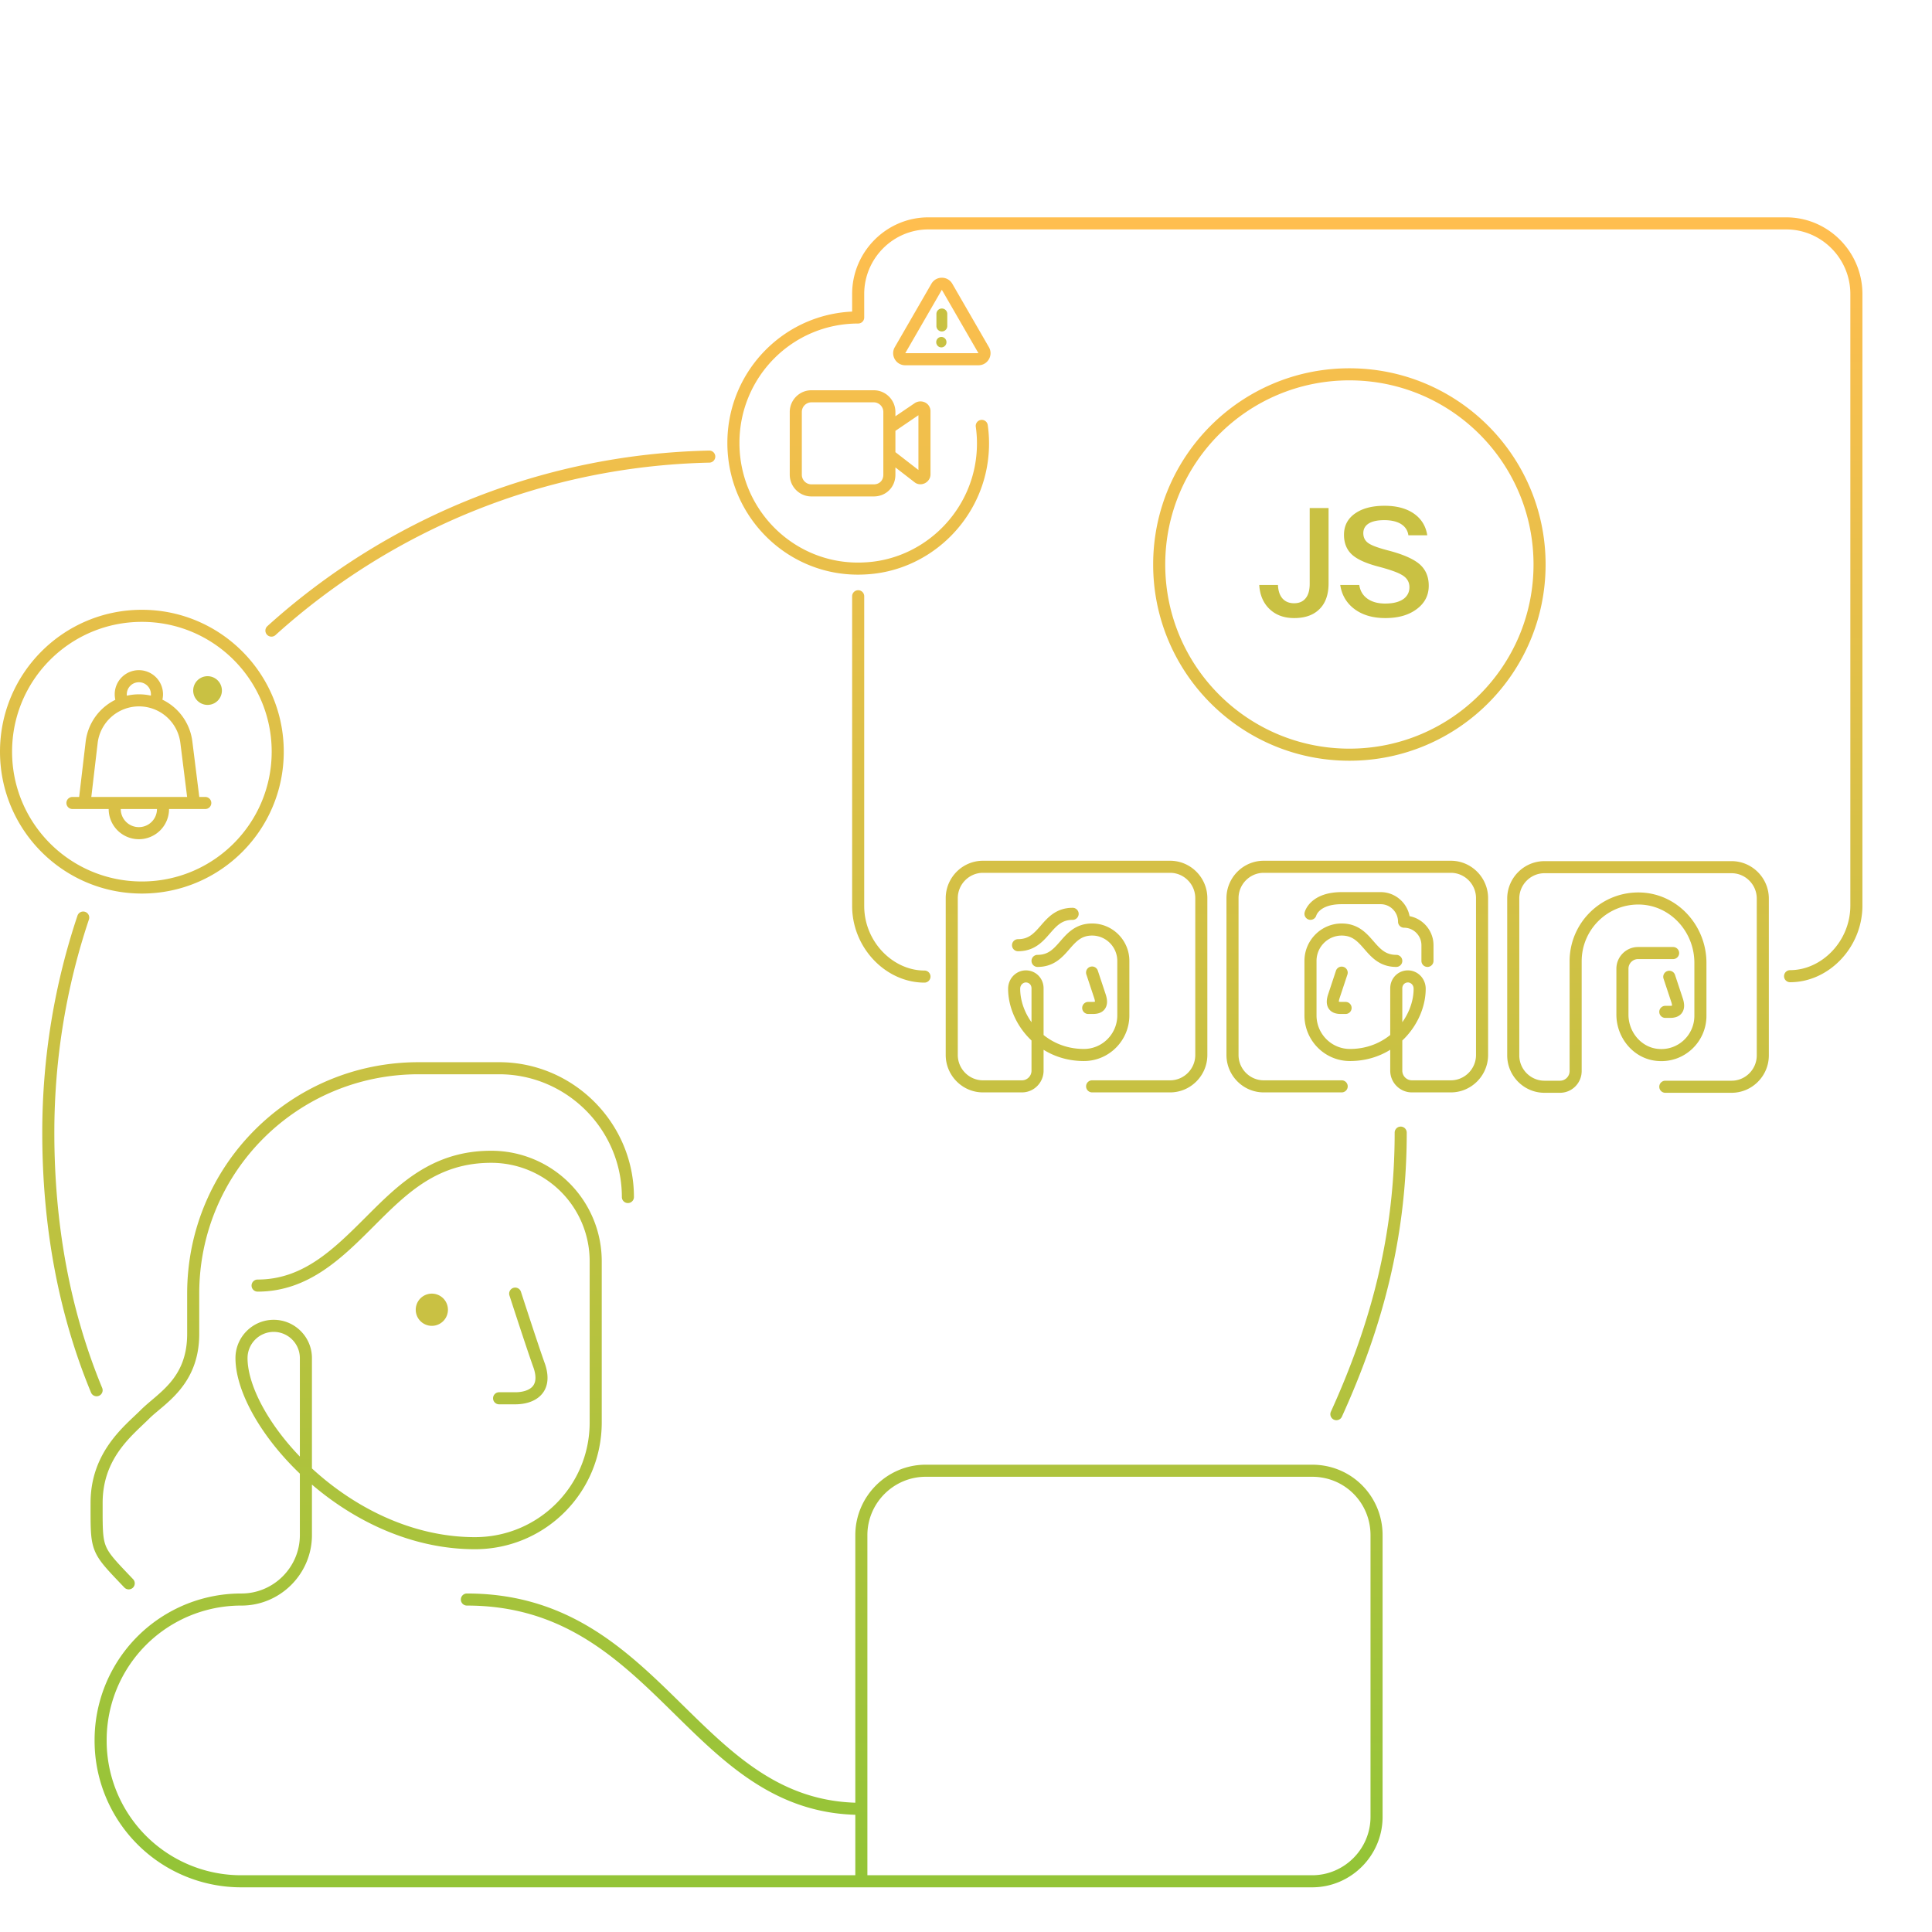 <svg xmlns="http://www.w3.org/2000/svg" width="320" height="320" fill="none" viewBox="0 0 320 320"><path fill="#C9C143" fill-rule="evenodd" d="M156 51.1a.9.9 0 0 1 .9.9v2a.9.9 0 0 1-1.8 0v-2a.9.9 0 0 1 .9-.9Z" clip-rule="evenodd"/><path fill="#C9C143" d="M36.754 114.377a2.377 2.377 0 1 1-4.754 0 2.377 2.377 0 0 1 4.754 0ZM71.526 219.601a2.667 2.667 0 1 0 0-5.334 2.667 2.667 0 0 0 0 5.334ZM155.917 57.539a.857.857 0 0 0 .848-.866.857.857 0 0 0-.848-.865.857.857 0 0 0-.849.865c0 .478.38.866.849.866ZM208.57 96.891h3.1c.05 1.108.364 1.918.943 2.43.446.398 1.025.596 1.736.596.859 0 1.513-.298 1.959-.893.413-.546.62-1.323.62-2.331V84.144h3.125v12.474c0 1.951-.554 3.423-1.662 4.415-.975.893-2.323 1.339-4.042 1.339-1.736 0-3.133-.537-4.191-1.612-.959-.975-1.488-2.265-1.588-3.869ZM221.988 96.891h3.15c.149 1.009.628 1.786 1.438 2.331.744.497 1.695.745 2.852.745 1.406 0 2.464-.29 3.175-.868.562-.48.843-1.092.843-1.836 0-.892-.43-1.579-1.29-2.058-.694-.413-1.984-.868-3.868-1.364-2.084-.546-3.555-1.224-4.415-2.034-.843-.81-1.265-1.885-1.265-3.224 0-1.554.654-2.76 1.96-3.62 1.19-.794 2.777-1.19 4.761-1.19 2.117 0 3.811.487 5.084 1.462 1.108.86 1.769 2 1.984 3.423h-3.125c-.115-.844-.562-1.488-1.339-1.935-.694-.38-1.579-.57-2.653-.57-1.257 0-2.183.231-2.778.694-.463.364-.694.852-.694 1.464 0 .76.322 1.339.967 1.735.579.364 1.678.753 3.298 1.166 2.431.645 4.142 1.414 5.134 2.306.959.877 1.438 2.042 1.438 3.497 0 1.62-.686 2.927-2.058 3.919-1.306.959-3.017 1.438-5.134 1.438-2.199 0-3.984-.562-5.357-1.686-1.173-.976-1.876-2.24-2.108-3.795Z"/><path fill="url(#a)" d="m149.072 58-.866-.5.866.5Zm13.856 0-.866.5.866-.5Zm-6.062-10.5.866-.5-.866.5Zm-1.732 0 .866.5-.866-.5Zm-12.467 264.1h-1a1 1 0 0 0 1 1v-1Zm-56.382-97.642a1 1 0 0 0-1.903.616l1.903-.616Zm3.048 12.308.949-.316-.009-.026-.94.342Zm-6.666 4.334a1 1 0 1 0 0 2v-2Zm-40-18.667a1 1 0 0 0 0 2v-2Zm100 88.667a1 1 0 0 0 0-2v2Zm-65.334-36.667a1 1 0 0 0 0 2v-2ZM196 312.6a1 1 0 0 0 0-2v2Zm-93-114.334a1 1 0 0 0 2 0h-2Zm-82.39 64.69a1 1 0 0 0 1.448-1.379l-1.449 1.379Zm199.813-29.104a1.001 1.001 0 0 0 1.821.828l-1.821-.828ZM233 187.6a1 1 0 1 0-2 0h2ZM15.076 230.649a1 1 0 0 0 1.848-.765l-1.848.765Zm29.229-126.958a1 1 0 1 0 1.34 1.484l-1.34-1.484Zm-29.583 48.626a1 1 0 1 0-1.896-.635l1.896.635Zm102.775-75.69a.999.999 0 1 0-.044-2l.044 2Zm35.623 86.125a1 1 0 1 0 0-2v2Zm-9.979-63.993a1 1 0 1 0-2 0h2Zm19.473-22.405.991.138-.991-.138Zm-19.375 17.794-.046-.999h-.008l.054.999Zm-1.098-41.562v1a1 1 0 0 0 1-1h-1Zm154.354 108.101a1 1 0 1 0 0 2v-2ZM147.308 70.834l-.562-.827a1 1 0 0 0-.438.827h1Zm4.779-3.247-.498-.867a1.005 1.005 0 0 0-.064.04l.562.827Zm0 11.495.642-.767a.3.3 0 0 0-.03-.024l-.612.79Zm-4.779-3.702h-1c0 .31.143.601.388.79l.612-.79Zm32.098 99.36.017-1h-.008l-.009 1Zm-9.817-12.988-.157-.988-.04.007.197.981Zm11.302 17.183a1 1 0 0 0 0 2v-2Zm-9.041-20.781a1 1 0 1 0 0 2v-2Zm9.99 2.634a1 1 0 1 0-1.898.629l1.898-.629Zm-1.595 5.159a1 1 0 0 0 0 2v-2Zm-2.583-13.586a1 1 0 0 0 0-2v2Zm-9.042 3.195a1 1 0 0 0 0 2v-2Zm55.09 19.184-.009-1h-.009l.018 1Zm9.817-12.988.197-.981-.04-.007-.157.988Zm-11.302 19.183a1 1 0 0 0 0-2v2Zm9.041-20.781a1 1 0 1 0 0-2v2Zm-8.092 1.263a1 1 0 0 0-1.899-.629l1.899.629Zm-.304 6.53a1 1 0 1 0 0-2v2Zm-6.783-16.827a1 1 0 0 0 1.941.482l-1.941-.482Zm16.471 1.54h-1a1 1 0 0 0 1 1v-1Zm2.875 6.494a1 1 0 0 0 2 0h-2Zm41.991 2.283a1.001 1.001 0 0 0-1.899.629l1.899-.629Zm-1.595 5.159a1 1 0 1 0 0 2v-2Zm1.291-7.741a1 1 0 1 0 0-2v2Zm-2.389 15.885.069-.998-.012-.001-.057.999Zm-2.906-25.912.046-.999h-.003l-.043.999ZM275.829 179a1 1 0 1 0 0 2v-2ZM163.604 70.42a1 1 0 1 0-1.98.28l1.98-.28ZM12 132a1 1 0 0 0 0 2v-2Zm22 2a1 1 0 0 0 0-2v2Zm-6 0a1 1 0 0 0-2 0h2Zm-12.82-11.023.992.117-.993-.117Zm15.685-.056.992-.124-.992.124Zm.143 9.203a1 1 0 1 0 1.984-.248l-1.984.248Zm-11.603-15.368a1 1 0 0 0 1.797-.879l-1.797.879Zm5.46-1.033a1 1 0 0 0 1.866.723l-1.865-.723ZM254 93.5c0 16.845-13.655 30.5-30.5 30.5v2c17.949 0 32.5-14.551 32.5-32.5h-2ZM223.5 124c-16.845 0-30.5-13.655-30.5-30.5h-2c0 17.949 14.551 32.5 32.5 32.5v-2ZM193 93.5c0-16.845 13.655-30.5 30.5-30.5v-2C205.551 61 191 75.55 191 93.5h2ZM223.5 63c16.845 0 30.5 13.655 30.5 30.5h2c0-17.95-14.551-32.5-32.5-32.5v2ZM156 48l6.062 10.5 1.732-1-6.062-10.5L156 48Zm6.062 10.5h-12.124v2h12.124v-2Zm-12.124 0L156 48l-1.732-1-6.062 10.5 1.732 1Zm0 0-1.732-1c-.77 1.333.192 3 1.732 3v-2Zm12.124 0v2c1.54 0 2.502-1.667 1.732-3l-1.732 1Zm-4.33-11.5c-.77-1.333-2.694-1.333-3.464 0L156 48l1.732-1Zm59.601 195.6h-64v2h64v-2Zm-64 0c-6.419 0-11.666 5.247-11.666 11.666h2c0-5.314 4.352-9.666 9.666-9.666v-2Zm-11.666 11.666V311.6h2v-57.334h-2Zm1 58.334h74.666v-2h-74.666v2Zm74.666 0c6.419 0 11.667-5.248 11.667-11.667h-2c0 5.314-4.352 9.667-9.667 9.667v2ZM229 300.933v-46.667h-2v46.667h2Zm0-46.667c0-6.411-5.106-11.666-11.667-11.666v2c5.44 0 9.667 4.344 9.667 9.666h2Zm-143.667-40-.951.308v.002l.002.005.006.019.025.077.095.293.347 1.068c.292.897.693 2.123 1.126 3.441.866 2.629 1.87 5.645 2.41 7.129l1.88-.684c-.527-1.449-1.522-4.433-2.39-7.07-.433-1.316-.832-2.54-1.124-3.435l-.346-1.066-.095-.292-.025-.077-.006-.019a.118.118 0 0 1-.002-.005v-.002l-.952.308Zm3.052 12.316c.59 1.77.222 2.662-.259 3.144-.562.562-1.578.874-2.793.874v2c1.452 0 3.103-.356 4.207-1.46 1.186-1.185 1.485-2.96.742-5.19l-1.897.632Zm-3.052 4.018h-2.666v2h2.666v-2Zm-4-40c-9.793 0-15.395 5.647-20.707 10.959l1.414 1.414c5.355-5.355 10.42-10.373 19.293-10.373v-2Zm-20.707 10.959c-5.39 5.391-10.438 10.374-17.96 10.374v2c8.48 0 14.098-5.684 19.374-10.96l-1.414-1.414Zm82.041 97.041c-13.527 0-21.575-8.323-30.467-17.048-8.837-8.67-18.428-17.619-34.867-17.619v2c15.562 0 24.637 8.384 33.467 17.047 8.774 8.609 17.393 17.62 31.867 17.62v-2Zm-61.334-106a16.298 16.298 0 0 1 16.334 16.333h2A18.299 18.299 0 0 0 81.333 190.6v2Zm16.334 16.333V235.6h2v-26.667h-2Zm0 26.667c0 10.514-8.486 19-19 19v2c11.619 0 21-9.382 21-21h-2Zm-19 19c-10.355 0-19.793-4.86-26.663-11.075-3.43-3.104-6.196-6.525-8.097-9.802-1.912-3.295-2.907-6.368-2.907-8.79h-2c0 2.911 1.172 6.338 3.177 9.793 2.015 3.473 4.916 7.052 8.485 10.282 7.13 6.451 17.026 11.592 28.005 11.592v-2ZM41 224.933a4.349 4.349 0 0 1 4.333-4.333v-2c-3.485 0-6.333 2.847-6.333 6.333h2Zm4.333-4.333a4.349 4.349 0 0 1 4.334 4.333h2c0-3.486-2.848-6.333-6.334-6.333v2Zm4.334 4.333v29.333h2v-29.333h-2Zm0 29.333c0 5.315-4.353 9.667-9.667 9.667v2c6.419 0 11.667-5.248 11.667-11.667h-2ZM40 263.933a24.274 24.274 0 0 0-24.333 24.333h2A22.274 22.274 0 0 1 40 265.933v-2Zm-24.333 24.333A24.274 24.274 0 0 0 40 312.6v-2a22.274 22.274 0 0 1-22.333-22.334h-2ZM40 312.6h156v-2H40v2Zm65-114.334c0-12.285-10.048-22.333-22.333-22.333v2c11.18 0 20.333 9.152 20.333 20.333h2Zm-22.333-22.333H69.334v2H82.668v-2Zm-13.334 0C48.114 175.933 31 193.047 31 214.266h2c0-20.114 16.219-36.333 36.333-36.333v-2ZM31 214.266v6.667h2v-6.667h-2Zm0 6.667c0 7.463-4.813 9.732-7.707 12.626l1.414 1.414c2.44-2.439 8.293-5.503 8.293-14.04h-2Zm-7.707 12.626C20.733 236.12 15 240.432 15 248.933h2c0-7.499 4.934-11.187 7.707-13.96l-1.414-1.414ZM15 248.933c0 1.979-.012 3.492.06 4.702.071 1.225.231 2.218.61 3.164.377.945.946 1.774 1.739 2.711.783.925 1.835 2.012 3.2 3.446l1.448-1.379c-1.393-1.464-2.387-2.491-3.121-3.359-.725-.856-1.144-1.498-1.41-2.162-.265-.664-.404-1.418-.47-2.538-.067-1.135-.056-2.565-.056-4.585h-2Zm207.244-14.253C228.957 219.911 233 204.969 233 187.6h-2c0 17.03-3.957 31.688-10.577 46.252l1.821.828ZM7 187.6c0 15.178 2.552 29.711 8.076 43.049l1.848-.765C11.514 216.822 9 202.554 9 187.6H7Zm5.826-35.918C9.046 162.967 7 175.045 7 187.6h2c0-12.337 2.01-24.2 5.722-35.283l-1.896-.635Zm104.627-77.054c-28.119.621-53.702 11.51-73.148 29.063l1.34 1.484c19.103-17.244 44.231-27.937 71.852-28.548l-.044-2Zm35.667 86.124c-5.215 0-9.979-4.767-9.979-10.69h-2c0 6.935 5.569 12.69 11.979 12.69v-2Zm-9.979-10.69V98.759h-2v51.303h2Zm18.483-73.846c-1.291 9.273-9.104 16.501-18.431 16.933l.092 1.998c10.306-.477 18.898-8.445 20.32-18.655l-1.981-.276ZM143.185 93.15c-11.299.617-20.71-8.46-20.71-19.783h-2c0 12.446 10.351 22.46 22.819 21.78l-.109-1.998Zm-20.71-19.783c0-10.948 8.793-19.781 19.666-19.781v-2c-11.988 0-21.666 9.74-21.666 21.78h2Zm20.666-20.781v-3.897h-2v3.897h2Zm0-3.897c0-5.882 4.789-10.689 10.625-10.689v-2c-6.951 0-12.625 5.713-12.625 12.69h2ZM153.766 38H295.85v-2H153.766v2Zm142.084 0c5.836 0 10.625 4.807 10.625 10.69h2c0-6.977-5.674-12.69-12.625-12.69v2Zm10.625 10.69v101.307h2V48.689h-2Zm0 101.307c0 5.923-4.765 10.69-9.98 10.69v2c6.41 0 11.98-5.755 11.98-12.69h-2ZM147.87 71.661l4.779-3.247-1.124-1.654-4.779 3.247 1.124 1.654Zm4.715-3.207a.262.262 0 0 1-.246.001.382.382 0 0 1-.151-.135.396.396 0 0 1-.068-.213h2c0-.678-.397-1.204-.912-1.453a1.738 1.738 0 0 0-1.619.066l.996 1.734Zm-.465-.347v10.455h2V68.107h-2Zm0 10.455a.35.35 0 0 1 .18-.317.404.404 0 0 1 .429.07l-1.284 1.533c.563.472 1.267.428 1.753.184s.922-.768.922-1.47h-2Zm.579-.27-4.779-3.703-1.224 1.582 4.779 3.701 1.224-1.58Zm-4.391-2.912v-4.546h-2v4.546h2Zm-3.583 4.845h-10.334v2h10.334v-2Zm-10.334 0a1.598 1.598 0 0 1-1.583-1.598h-2c0 1.976 1.605 3.598 3.583 3.598v-2Zm-1.583-1.598v-10.39h-2v10.39h2Zm0-10.39c0-.882.72-1.598 1.583-1.598v-2c-1.978 0-3.583 1.622-3.583 3.598h2Zm1.583-1.598h10.334v-2h-10.334v2Zm10.334 0c.863 0 1.583.716 1.583 1.598h2c0-1.976-1.605-3.598-3.583-3.598v2Zm1.583 1.598v10.39h2v-10.39h-2Zm0 10.39c0 .947-.655 1.598-1.583 1.598v2c2.043 0 3.583-1.557 3.583-3.598h-2Zm38.75 80.527v9.027h2v-9.027h-2Zm0 9.027c0 3.086-2.522 5.614-5.635 5.559l-.035 2c4.25.075 7.67-3.373 7.67-7.559h-2Zm-5.643 5.559c-6.386-.06-10.44-5.352-10.44-9.975h-2c0 5.637 4.857 11.904 12.422 11.975l.018-2Zm-10.44-9.975c0-.528.338-.938.811-1.033l-.394-1.961c-1.464.295-2.417 1.573-2.417 2.994h2Zm.771-1.026c.604-.096 1.104.325 1.104.961h2c0-1.833-1.567-3.23-3.418-2.936l.314 1.975Zm1.104.961v13.637h2V163.7h-2Zm0 13.637c0 .882-.72 1.598-1.584 1.598v2c1.979 0 3.584-1.622 3.584-3.598h-2Zm-1.584 1.598h-6.458v2h6.458v-2Zm-6.458 0c-2.284 0-4.167-1.885-4.167-4.195h-2c0 3.404 2.768 6.195 6.167 6.195v-2Zm-4.167-4.195v-25.977h-2v25.977h2Zm0-25.977c0-2.31 1.883-4.195 4.167-4.195v-2c-3.399 0-6.167 2.791-6.167 6.195h2Zm4.167-4.195h31v-2h-31v2Zm31 0c2.284 0 4.167 1.885 4.167 4.195h2c0-3.404-2.768-6.195-6.167-6.195v2Zm4.167 4.195v25.977h2v-25.977h-2Zm0 25.977c0 2.31-1.883 4.195-4.167 4.195v2c3.399 0 6.167-2.791 6.167-6.195h-2Zm-4.167 4.195h-12.917v2h12.917v-2Zm-6.75-19.781c0-3.405-2.768-6.195-6.167-6.195v2c2.284 0 4.167 1.885 4.167 4.195h2Zm-6.167-6.195c-2.757 0-4.156 1.655-5.275 2.941-1.142 1.312-2.002 2.254-3.766 2.254v2c2.756 0 4.156-1.656 5.275-2.941 1.142-1.312 2.002-2.254 3.766-2.254v-2Zm0 8.143-.949.315.001.001.001.004.005.017.022.065.082.248.293.882.888 2.679 1.898-.629-.888-2.679-.293-.883-.082-.247-.021-.065-.006-.017-.001-.004v-.001h-.001l-.949.314Zm.343 4.211c.135.407.13.605.121.666-.003.024-.006.015.01-.012a.211.211 0 0 1 .054-.062c.025-.019.008.005-.112.023a2.957 2.957 0 0 1-.416.019v2c.154 0 .428.002.715-.042.283-.043.67-.141 1.018-.403.379-.287.633-.708.71-1.231.071-.487-.014-1.02-.202-1.587l-1.898.629Zm-.343.634h-.646v2h.646v-2Zm-3.229-15.586c-2.757 0-4.156 1.656-5.275 2.941-1.142 1.312-2.003 2.254-3.767 2.254v2c2.757 0 4.157-1.655 5.276-2.941 1.141-1.312 2.002-2.254 3.766-2.254v-2Zm38.396 8.793v9.027h2v-9.027h-2Zm0 9.027c0 4.186 3.42 7.634 7.67 7.559l-.036-2c-3.113.055-5.634-2.473-5.634-5.559h-2Zm7.661 7.559c7.565-.071 12.422-6.338 12.422-11.975h-2c0 4.623-4.055 9.915-10.44 9.975l.018 2Zm12.422-11.975c0-1.421-.953-2.699-2.417-2.994l-.394 1.961c.473.095.811.505.811 1.033h2Zm-2.457-3.001c-1.851-.294-3.418 1.103-3.418 2.936h2c0-.636.5-1.057 1.104-.961l.314-1.975Zm-3.418 2.936v13.637h2V163.7h-2Zm0 13.637c0 1.976 1.605 3.598 3.584 3.598v-2a1.598 1.598 0 0 1-1.584-1.598h-2Zm3.584 3.598h6.458v-2h-6.458v2Zm6.458 0c3.399 0 6.167-2.791 6.167-6.195h-2c0 2.31-1.883 4.195-4.167 4.195v2Zm6.167-6.195v-25.977h-2v25.977h2Zm0-25.977c0-3.404-2.768-6.195-6.167-6.195v2c2.284 0 4.167 1.885 4.167 4.195h2Zm-6.167-6.195h-31v2h31v-2Zm-31 0c-3.399 0-6.167 2.791-6.167 6.195h2c0-2.31 1.883-4.195 4.167-4.195v-2Zm-6.167 6.195v25.977h2v-25.977h-2Zm0 25.977c0 3.404 2.768 6.195 6.167 6.195v-2c-2.284 0-4.167-1.885-4.167-4.195h-2Zm6.167 6.195h12.917v-2h-12.917v2Zm8.75-21.781c0-2.31 1.882-4.195 4.167-4.195v-2c-3.4 0-6.167 2.79-6.167 6.195h2Zm4.167-4.195c1.764 0 2.624.942 3.766 2.254 1.119 1.285 2.518 2.941 5.275 2.941v-2c-1.764 0-2.624-.942-3.766-2.254-1.119-1.286-2.519-2.941-5.275-2.941v2Zm0 6.143-.95-.314v.001l-.001.004a.08.08 0 0 0-.006.017l-.022.065-.082.247-.292.883-.888 2.679 1.898.629a6139.206 6139.206 0 0 0 1.263-3.809l.021-.065a.12.12 0 0 0 .006-.017l.001-.004.001-.001-.949-.315Zm-2.241 3.582c-.188.567-.274 1.1-.202 1.587.077.523.331.944.71 1.231.348.262.735.36 1.018.403.287.044.561.042.715.042v-2c-.17 0-.299-.002-.416-.019-.12-.018-.138-.042-.112-.023a.227.227 0 0 1 .054.062c.016.027.013.036.01.012-.009-.061-.014-.259.121-.666l-1.898-.629Zm2.241 3.263h.645v-2h-.645v2Zm-5.167-16.586c.97.241.97.242.97.243v.001l-.001.003-.001.005-.002.007-.002.005.009-.026c.013-.032.037-.092.079-.17.083-.155.236-.384.502-.621.515-.46 1.556-1.045 3.613-1.045v-2c-2.465 0-4.007.715-4.945 1.554a4.305 4.305 0 0 0-.931 1.164c-.089.166-.15.309-.191.419-.021.055-.036.102-.048.139l-.014.048-.005.018-.002.008-.001.004v.001c0 .001-.001.002.97.243Zm5.167-1.598h6.458v-2h-6.458v2Zm6.458 0c1.574 0 2.875 1.301 2.875 2.897h2c0-2.69-2.186-4.897-4.875-4.897v2Zm3.875 3.897c1.574 0 2.875 1.3 2.875 2.896h2c0-2.69-2.186-4.896-4.875-4.896v2Zm43.917 8.092-.95.314.001.001v.001l.001.004.006.017.021.065.082.247.293.883.888 2.679 1.898-.63-.888-2.678-.292-.883-.082-.248-.022-.065a.38.38 0 0 0-.005-.016l-.002-.005v-.001l-.949.315Zm.342 4.211c.135.407.13.604.121.666-.003.024-.005.014.01-.012a.232.232 0 0 1 .055-.063c.025-.019.007.005-.112.023a2.82 2.82 0 0 1-.416.019v2c.153 0 .427.002.714-.041.284-.043.67-.141 1.018-.404.38-.286.633-.707.71-1.231.072-.486-.013-1.019-.202-1.587l-1.898.63Zm-.342.633h-.646v2h.646v-2Zm.645-9.741h-5.812v2h5.812v-2Zm-5.812 0c-1.978 0-3.583 1.622-3.583 3.598h2c0-.882.72-1.598 1.583-1.598v-2Zm-3.583 3.598v7.598h2v-7.598h-2Zm0 7.598c0 3.908 2.935 7.459 6.949 7.687l.114-1.997c-2.832-.161-5.063-2.714-5.063-5.69h-2Zm6.937 7.686c4.332.301 7.979-3.154 7.979-7.491h-2c0 3.195-2.682 5.715-5.841 5.496l-.138 1.995Zm7.979-7.491v-8.767h-2v8.767h2Zm0-8.767c0-6.076-4.64-11.363-10.77-11.65l-.093 1.998c4.978.233 8.863 4.558 8.863 9.652h2Zm-10.773-11.65c-6.513-.284-11.893 4.914-11.893 11.39h2c0-5.343 4.436-9.626 9.806-9.392l.087-1.998Zm-11.893 11.39v18.183h2v-18.183h-2Zm0 18.183c0 .882-.72 1.598-1.584 1.598v2c1.979 0 3.584-1.622 3.584-3.598h-2ZM258.391 179h-2.583v2h2.583v-2Zm-2.583 0c-2.284 0-4.167-1.885-4.167-4.195h-2c0 3.404 2.768 6.195 6.167 6.195v-2Zm-4.167-4.195v-25.977h-2v25.977h2Zm0-25.977c0-2.31 1.883-4.195 4.167-4.195v-2c-3.399 0-6.167 2.791-6.167 6.195h2Zm4.167-4.195h31v-2h-31v2Zm31 0c2.284 0 4.167 1.885 4.167 4.195h2c0-3.404-2.768-6.195-6.167-6.195v2Zm4.167 4.195v25.977h2v-25.977h-2Zm0 25.977c0 2.31-1.883 4.195-4.167 4.195v2c3.399 0 6.167-2.791 6.167-6.195h-2ZM286.808 179h-10.979v2h10.979v-2Zm-51.375-22.444v2.598h2v-2.598h-2ZM161.624 70.7c.25 1.771.263 3.621 0 5.517l1.981.275c.288-2.081.276-4.118-.001-6.072l-1.98.28ZM45 124.5c0 11.874-9.626 21.5-21.5 21.5v2c12.979 0 23.5-10.521 23.5-23.5h-2ZM23.5 146C11.626 146 2 136.374 2 124.5H0C0 137.479 10.521 148 23.5 148v-2ZM2 124.5c0-11.874 9.626-21.5 21.5-21.5v-2C10.521 101 0 111.521 0 124.5h2ZM23.5 103c11.874 0 21.5 9.626 21.5 21.5h2c0-12.979-10.521-23.5-23.5-23.5v2ZM12 134h2v-2h-2v2Zm2 0h5.126v-2H14v2Zm5.126 0H34v-2H19.126v2ZM26 134a3 3 0 0 1-3 3v2a5 5 0 0 0 5-5h-2Zm-3 3a3 3 0 0 1-3-3h-2a5 5 0 0 0 5 5v-2Zm-3-3c0-.261.033-.512.095-.751l-1.937-.498c-.104.4-.158.819-.158 1.249h2Zm-5.007-.883 1.18-10.023-1.987-.233-1.18 10.022 1.987.234Zm14.88-10.072 1.135 9.079 1.984-.248-1.135-9.079-1.984.248ZM23.025 117a6.9 6.9 0 0 1 6.848 6.045l1.984-.248A8.9 8.9 0 0 0 23.026 115v2Zm-6.853 6.094A6.9 6.9 0 0 1 23.026 117v-2a8.9 8.9 0 0 0-8.84 7.861l1.986.233ZM21 115a2 2 0 0 1 2-2v-2a4 4 0 0 0-4 4h2Zm2-2a2 2 0 0 1 2 2h2a4 4 0 0 0-4-4v2Zm-1.798 2.877A1.988 1.988 0 0 1 21 115h-2c0 .628.145 1.225.405 1.756l1.797-.879ZM25 115c0 .257-.048.5-.134.723l1.864.723c.175-.45.27-.938.27-1.446h-2Z"/><defs><linearGradient id="a" x1="154.237" x2="154.237" y1="37" y2="311.6" gradientUnits="userSpaceOnUse"><stop stop-color="#FFBE4F"/><stop offset="1" stop-color="#93C437"/></linearGradient></defs></svg>